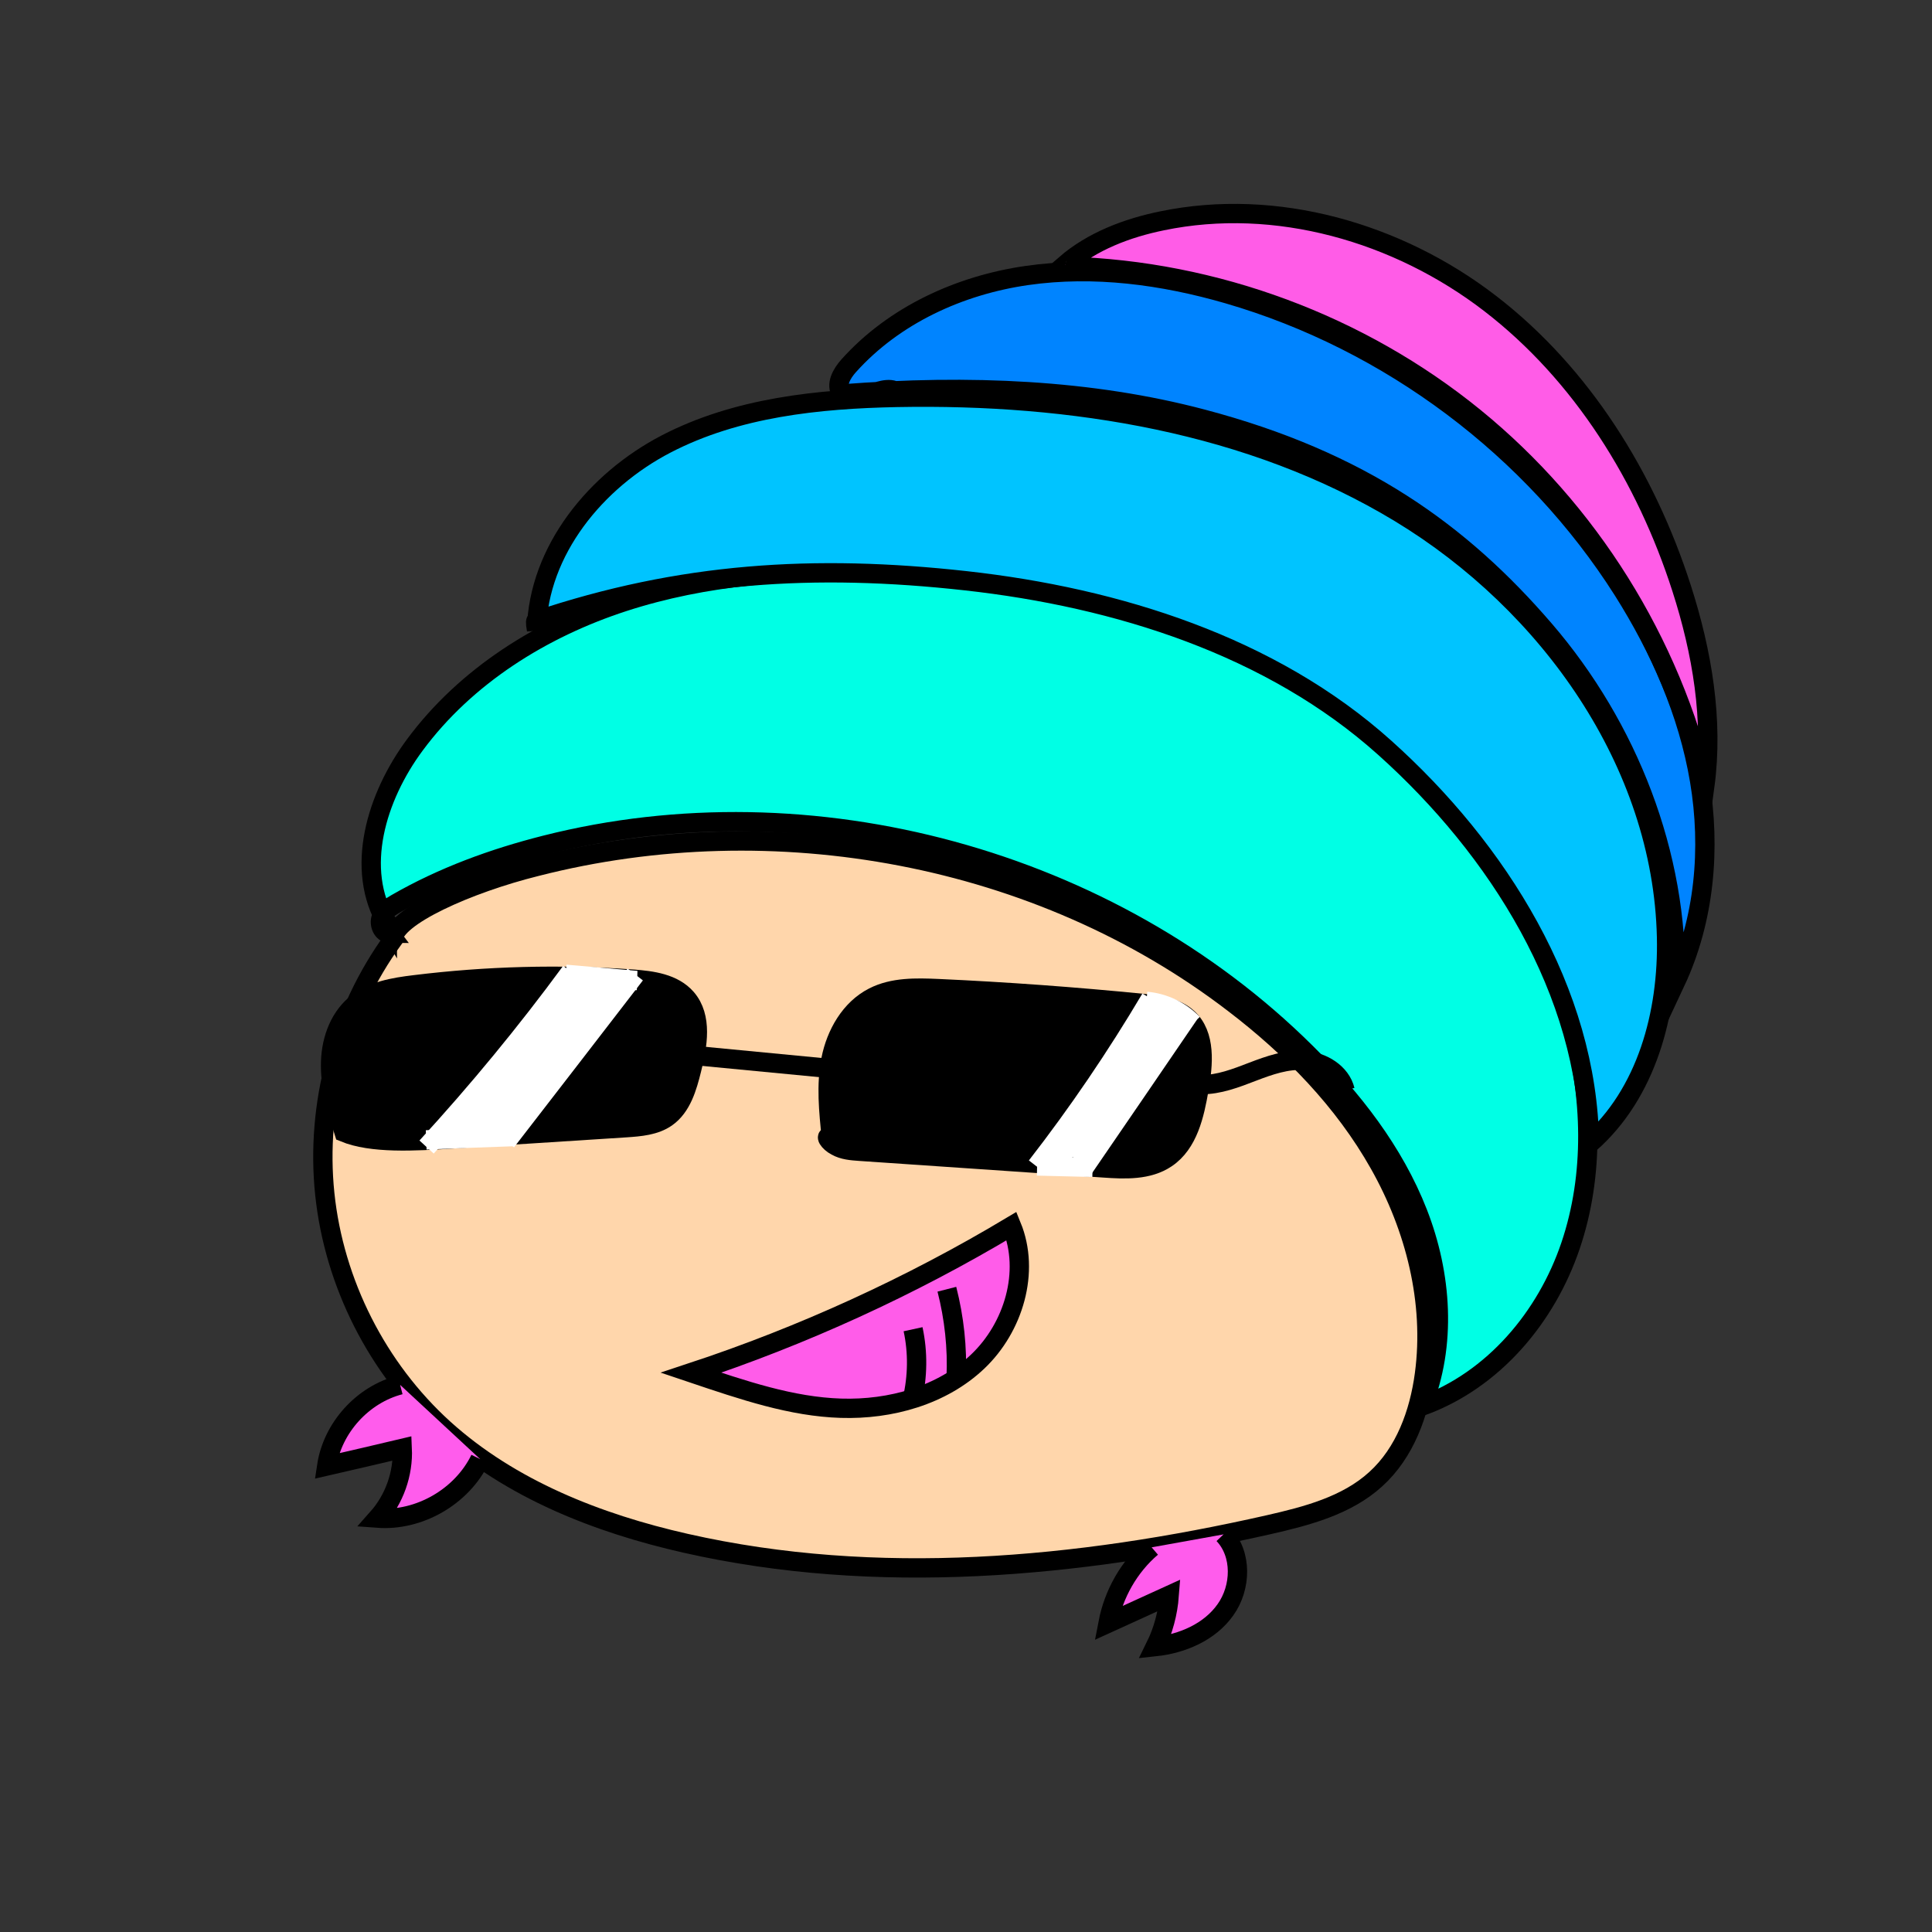 <?xml version="1.0" encoding="utf-8"?>
<!-- Generator: Adobe Illustrator 25.2.0, SVG Export Plug-In . SVG Version: 6.00 Build 0)  -->
<svg version="1.1" id="レイヤー_2" xmlns="http://www.w3.org/2000/svg" xmlns:xlink="http://www.w3.org/1999/xlink" x="0px"
	 y="0px" viewBox="0 0 100 100" style="enable-background:new 0 0 100 100;" xml:space="preserve">
<rect x="0" y="0" width="100" height="100" fill="#333333" stroke="none"/>
<style type="text/css">
	.st0{fill:#FFD6AB;stroke:#000000;stroke-miterlimit:10;}
	.st1{fill:none;stroke:#000000;stroke-miterlimit:10;}
	.st2{fill:#00FFE5;stroke:#000000;stroke-miterlimit:10;}
	.st3{stroke:#000000;stroke-miterlimit:10;}
	.st4{fill:#FF5CE9;stroke:#000000;stroke-miterlimit:10;}
	.st5{fill:#FF5CEC;stroke:#000000;stroke-miterlimit:10;}
	.st6{fill:#00C4FF;stroke:#000000;stroke-miterlimit:10;}
	.st7{fill:#0084FF;stroke:#000000;stroke-miterlimit:10;}
	.st8{fill:#FF5CE7;stroke:#000000;stroke-miterlimit:10;}
	.st9{fill:#FFFFFF;stroke:#FFFFFF;stroke-miterlimit:10;}
</style>
<path class="st0" d="M20.35,48.62c-2.73,3.76-4.02,8.54-3.54,13.17c0.48,4.62,2.72,9.04,6.16,12.16c3.46,3.13,7.97,4.9,12.52,5.93
	c9.89,2.24,20.27,1.28,30.17-0.96c1.98-0.45,4.05-0.99,5.55-2.36c1.51-1.37,2.25-3.41,2.52-5.43c0.5-3.74-0.48-7.59-2.33-10.87
	c-1.85-3.29-4.54-6.04-7.54-8.33c-10.07-7.72-23.8-10.22-36.09-7.08C24.22,45.73,20.38,47.45,20.35,48.62z"/>
<path class="st1" d="M27.85,44.78"/>
<path class="st2" d="M20.05,47.82c-1.72-2.84-0.56-6.59,1.42-9.26c2.64-3.57,6.59-6.04,10.81-7.41s8.72-1.7,13.16-1.55
	c7.65,0.26,15.36,1.98,21.94,5.88s11.96,10.11,13.99,17.49c1.03,3.76,1.17,7.82-0.08,11.51c-1.25,3.69-3.98,6.95-7.69,8.3
	c1.29-3.16,1.03-6.81-0.21-9.99c-1.24-3.18-3.39-5.93-5.82-8.33C57.47,44.46,42,40.25,28.23,43.74c-2.69,0.68-5.32,1.64-7.73,3.03
	c-0.31,0.18-0.64,0.39-0.77,0.73s0.07,0.81,0.43,0.81C19.95,48.03,20.05,47.55,20.05,47.82z"/>
<path class="st1" d="M43.36,32.22"/>
<path class="st3" d="M17.81,58.61c-0.35-1.12-0.7-2.27-0.7-3.44c-0.01-1.18,0.38-2.41,1.28-3.17c0.84-0.71,1.99-0.9,3.08-1.03
	c3.73-0.46,7.51-0.56,11.27-0.29c1.01,0.07,2.12,0.22,2.79,0.99c0.84,0.97,0.58,2.44,0.27,3.68c-0.23,0.93-0.52,1.94-1.3,2.49
	c-0.6,0.42-1.37,0.48-2.1,0.53c-2.95,0.19-5.91,0.38-8.86,0.57C21.42,59.08,19.24,59.2,17.81,58.61z"/>
<path class="st3" d="M43.03,58.87c-0.14-1.34-0.28-2.71-0.02-4.03c0.26-1.32,1-2.62,2.2-3.23c1.01-0.52,2.21-0.49,3.34-0.44
	c3.55,0.16,7.09,0.42,10.62,0.77c0.82,0.08,1.7,0.2,2.3,0.75c0.96,0.88,0.81,2.4,0.59,3.67c-0.23,1.34-0.56,2.83-1.69,3.59
	c-0.93,0.63-2.14,0.58-3.26,0.5c-4.2-0.29-8.41-0.57-12.61-0.86c-0.42-0.03-0.85-0.06-1.22-0.27C42.9,59.13,42.63,58.7,43.03,58.87z
	"/>
<path class="st1" d="M62.17,56.14c0.92,0.01,1.81-0.34,2.67-0.67c0.86-0.33,1.77-0.65,2.69-0.58c0.92,0.07,1.87,0.64,2.09,1.54"/>
<path class="st1" d="M36.14,54.65c2.15,0.21,4.31,0.41,6.46,0.62"/>
<path class="st1" d="M51.97,51.66c-2.93,2.05-5.86,4.1-8.8,6.16"/>
<path class="st4" d="M35.77,71.05c5.78-1.91,11.36-4.46,16.59-7.59c0.97,2.37,0.1,5.25-1.75,7.01c-1.85,1.76-4.52,2.5-7.08,2.42
	C40.97,72.81,38.5,71.97,35.77,71.05z"/>
<path class="st1" d="M49.01,66.73c0.38,1.49,0.55,3.03,0.48,4.57"/>
<path class="st1" d="M47.26,68.8c0.26,1.2,0.24,2.46-0.04,3.65"/>
<path class="st5" d="M20.71,71.68c-1.94,0.5-3.5,2.22-3.8,4.2c1.3-0.3,2.61-0.6,3.91-0.91c0.06,1.31-0.41,2.63-1.28,3.61
	c2.16,0.16,4.36-1.11,5.31-3.06"/>
<path class="st5" d="M59.61,80.09c-1.17,1-1.97,2.41-2.26,3.93c1.06-0.48,2.11-0.97,3.17-1.45c-0.07,0.92-0.31,1.83-0.72,2.66
	c1.4-0.15,2.82-0.76,3.63-1.91c0.82-1.15,0.87-2.88-0.1-3.9"/>
<path class="st6" d="M27.77,32.6c0.1-4.1,3.07-7.73,6.71-9.62s7.86-2.33,11.96-2.41c9.02-0.17,18.31,1.31,26.02,5.98
	s13.6,12.94,13.8,21.96c0.09,3.93-1.03,8.1-3.99,10.69c-0.09-7.88-4.73-15.24-10.6-20.5c-5.86-5.26-13.84-7.77-21.68-8.64
	s-14.76-0.44-22.23,2.07C27.73,32.14,27.69,32.14,27.77,32.6z"/>
<path class="st6" d="M93.47,22.43"/>
<path class="st7" d="M43.58,20.39c6.62-0.51,12.89-0.23,18.64,1.29c8.23,2.17,13.39,5.89,17.72,10.92
	c4.33,5.03,6.93,11.65,6.78,18.24c1.51-3.22,1.84-6.93,1.25-10.44c-0.59-3.51-2.06-6.83-3.96-9.84
	c-4.66-7.35-12.08-12.91-20.44-15.34c-3.38-0.98-6.94-1.46-10.42-0.96c-3.48,0.5-6.87,2.05-9.22,4.67c-0.36,0.4-0.7,0.99-0.38,1.42
	c0.65,0.87,2.34-0.79,3.01,0.07C45.82,20.39,45.08,20.37,43.58,20.39z"/>
<path class="st8" d="M55.26,13.78c7.62,0.22,15.14,3.01,21.05,7.82S86.48,33.2,88.24,40.69c0.46-3.43-0.14-6.94-1.2-10.24
	c-1.84-5.73-5.15-11.08-9.92-14.75s-11.08-5.49-16.97-4.27c-1.81,0.37-3.61,1.05-5.01,2.26C55.33,13.75,55.52,13.8,55.26,13.78z"/>
<path class="st9" d="M22.84,24.6"/>
<path class="st9" d="M29.55,50.29c-2.32,3.16-4.82,6.19-7.47,9.08"/>
<path class="st9" d="M32.88,50.44c-2.22,2.88-4.44,5.76-6.67,8.64"/>
<path class="st9" d="M29.28,50.43c1.22,0.11,2.45,0.21,3.67,0.32c-0.44,0.01-0.89-0.02-1.33-0.09"/>
<path class="st9" d="M22.06,59c1.5-0.06,2.99-0.12,4.49-0.17"/>
<path class="st9" d="M23.91,58.45c2.03-2.59,4.12-5.13,6.26-7.63"/>
<path class="st9" d="M31.32,50.67c-2.32,2.57-4.51,5.25-6.57,8.04"/>
<path class="st9" d="M25.79,58.73c2.01-2.62,4.11-5.18,6.28-7.66"/>
<path class="st9" d="M23.27,58.82c0.42-0.4,0.85-0.79,1.27-1.19"/>
<path class="st9" d="M59.56,51.68c-1.79,3.02-3.76,5.92-5.91,8.69"/>
<path class="st9" d="M61.54,52.5c-1.85,2.71-3.7,5.42-5.56,8.13"/>
<path class="st9" d="M53.68,60.35c0.96,0.02,1.92,0.05,2.87,0.07"/>
<path class="st9" d="M54.81,60.02c1.67-2.38,3.34-4.75,5.01-7.13"/>
<path class="st9" d="M59.34,51.83c0.9,0.08,1.77,0.49,2.4,1.15"/>
<path class="st9" d="M55.66,59.98c1.75-2.44,3.5-4.88,5.24-7.33"/>
<path class="st9" d="M59.32,53.4c0.29-0.34,0.57-0.69,0.86-1.03C60.25,52.35,60.31,52.34,59.32,53.4z"/>
<path class="st9" d="M89.04,3.21"/>
</svg>
